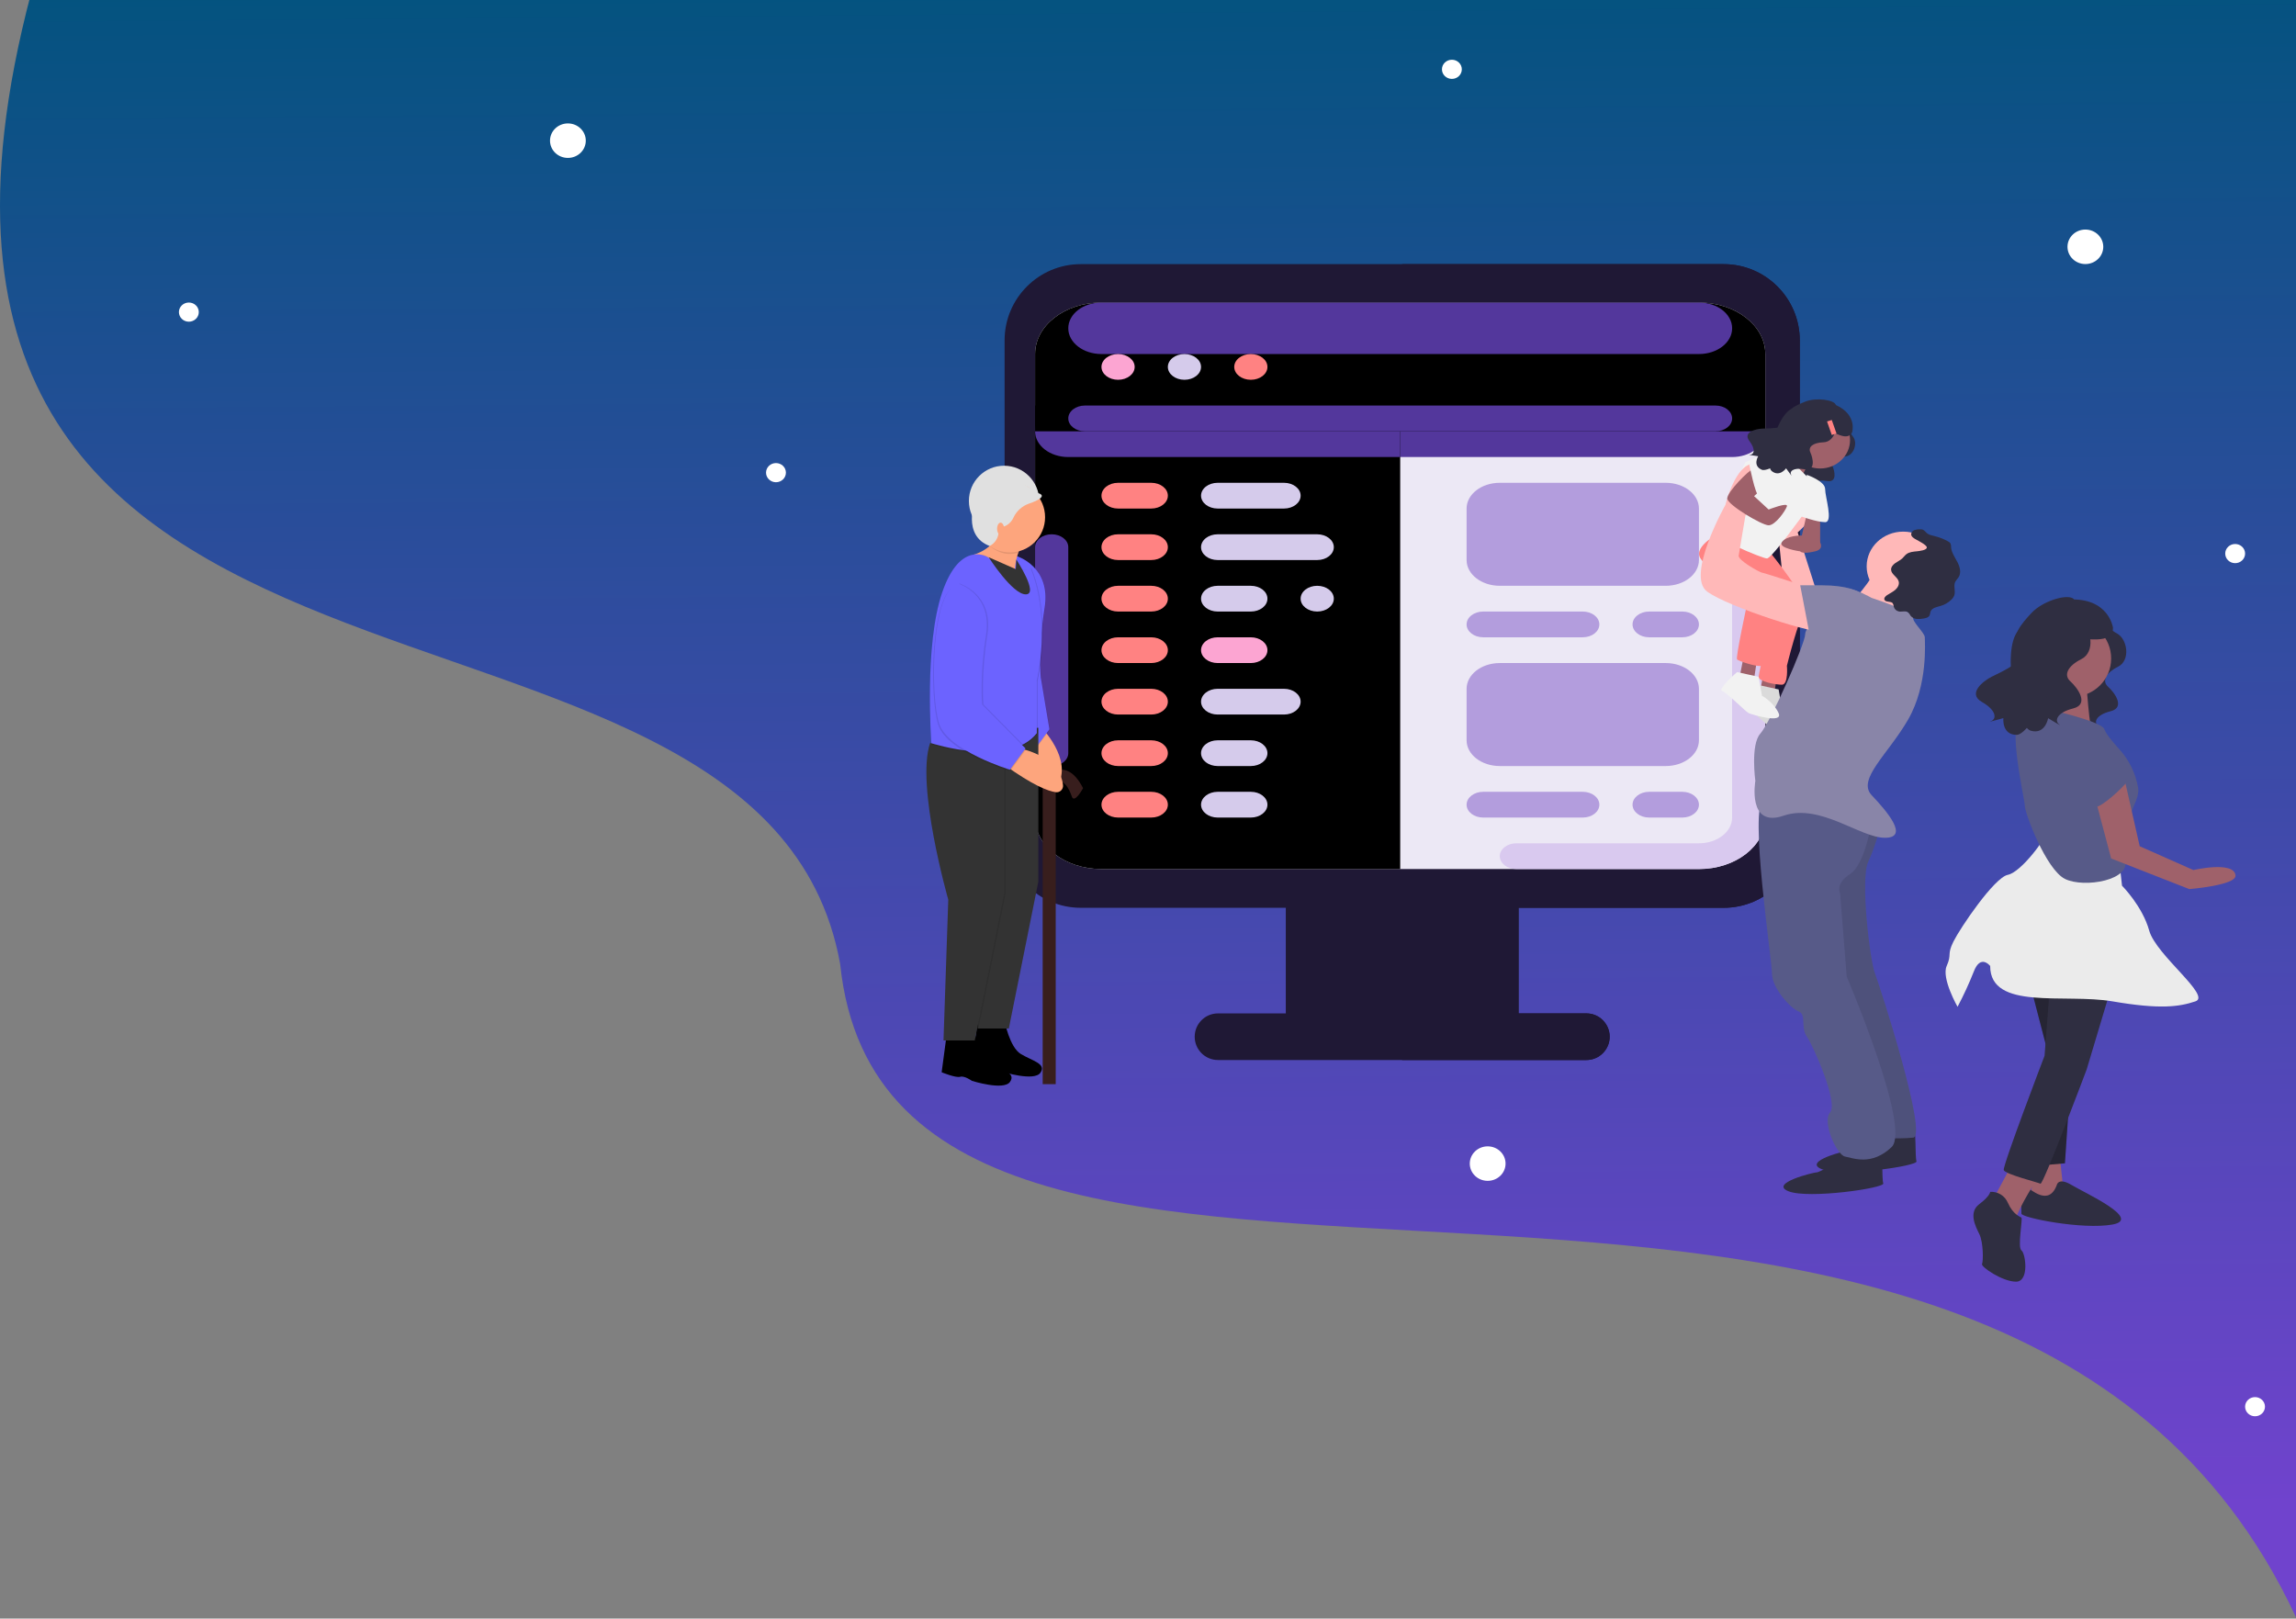 <svg width="1200" height="846" viewBox="0 0 1200 846" fill="none" xmlns="http://www.w3.org/2000/svg">
<rect x="0" y="0" width="1200" height="846" fill="#808080" stroke="none"/>
<path d="M1200 -3.837C1200 142.489 1200 675.433 1200 845.338C1041.03 503.795 466.111 766.627 439.097 503.795C397.621 274.414 -94.956 416.416 16.325 -3.837C707.595 -15.454 898.517 -3.837 1200 -3.837Z" fill="url(#paint0_linear)"/>
<g clip-path="url(#clip0)">
<path d="M672.02 457.212H793.679V546.979H672.02V457.212Z" fill="#1F1835"/>
<path d="M732.826 457.212H793.679V546.979H732.826V457.212Z" fill="#1F1835"/>
<path d="M900.877 462.31H564.823C549.578 462.31 537.219 449.937 537.219 434.674V177.886C537.219 162.622 549.578 150.249 564.823 150.249H900.877C916.123 150.249 928.481 162.622 928.481 177.886V434.674C928.481 449.936 916.122 462.31 900.877 462.31Z" fill="#F4F1F1"/>
<path d="M900.877 150.249H732.826V462.31H900.876C916.122 462.31 928.481 449.937 928.481 434.674V177.886C928.481 162.622 916.122 150.249 900.877 150.249Z" fill="#DAEAEC"/>
<path d="M829.124 529.695H636.576C629.854 529.695 624.405 535.15 624.405 541.88C624.405 548.61 629.854 554.066 636.576 554.066H829.123C835.845 554.066 841.295 548.61 841.295 541.88C841.295 535.15 835.846 529.695 829.124 529.695Z" fill="#1F1835"/>
<path d="M537.36 445.719C537.36 452.681 544.694 458.344 553.71 458.344H909.726C918.742 458.344 926.076 452.681 926.076 445.719V400.208H537.36V445.719Z" fill="#1F1835"/>
<path d="M829.124 529.695H732.826V554.066H829.123C835.845 554.066 841.295 548.61 841.295 541.88C841.295 535.15 835.846 529.695 829.124 529.695Z" fill="#1F1835"/>
<path d="M823.074 338.971C816.353 338.971 810.903 333.515 810.903 326.786V276.464C810.903 269.734 816.353 264.278 823.074 264.278C829.796 264.278 835.246 269.734 835.246 276.464V326.786C835.246 333.515 829.797 338.971 823.074 338.971Z" fill="#FFDA2D"/>
<path d="M801.59 314.6H788.652V292.37C788.652 285.64 783.203 280.184 776.481 280.184C769.759 280.184 764.31 285.64 764.31 292.37V326.786C764.31 333.515 769.759 338.971 776.481 338.971H801.59V314.6Z" fill="#E20059"/>
<path d="M869.668 223.141C862.946 223.141 857.496 228.596 857.496 235.326V314.6H856.575V338.971H869.668C876.389 338.971 881.839 333.515 881.839 326.786V235.326C881.839 228.596 876.389 223.141 869.668 223.141Z" fill="#4D2EE6"/>
<path d="M875.937 338.971H770.237C766.963 338.971 764.31 336.315 764.31 333.038V314.486H881.863V333.038C881.863 336.315 879.211 338.971 875.937 338.971Z" fill="#1F1835"/>
<path d="M732.431 458.345H909.726C918.742 458.345 926.076 452.681 926.076 445.72V400.209H732.431V458.345Z" fill="#1F1835"/>
<path d="M900.877 474.495H564.823C542.891 474.495 525.048 456.631 525.048 434.673V177.886C525.048 155.929 542.891 138.064 564.823 138.064H900.877C922.809 138.064 940.653 155.928 940.653 177.886V434.674C940.653 456.631 922.809 474.495 900.877 474.495ZM564.823 162.435C556.313 162.435 549.39 169.366 549.39 177.886V434.674C549.39 443.193 556.313 450.125 564.823 450.125H900.877C909.387 450.125 916.31 443.194 916.31 434.674V177.886C916.31 169.367 909.387 162.435 900.877 162.435H564.823Z" fill="#1F1835"/>
<path d="M900.877 138.064H732.826V162.435H900.876C909.386 162.435 916.309 169.366 916.309 177.886V434.674C916.309 443.193 909.386 450.125 900.876 450.125H732.826V474.496H900.876C922.809 474.496 940.652 456.632 940.652 434.674V177.886C940.653 155.929 922.809 138.064 900.877 138.064Z" fill="#1F1835"/>
<path d="M699.202 334.868C699.088 335.234 698.94 335.585 698.76 335.915C698.94 335.585 699.088 335.234 699.202 334.868Z" fill="#FFB64C"/>
<path d="M630.101 226.891V224.322H587.913C584.692 224.322 582.08 226.937 582.08 230.162V333.131C582.08 336.356 584.692 338.971 587.913 338.971H640.788V226.891H630.101Z" fill="#FDBF00"/>
<path d="M698.761 335.915C698.581 336.246 698.37 336.558 698.132 336.846C698.37 336.558 698.58 336.246 698.761 335.915Z" fill="#FFB64C"/>
<path d="M696.411 338.267C697.073 337.907 697.657 337.424 698.133 336.847C697.657 337.423 697.073 337.907 696.411 338.267Z" fill="#FFB64C"/>
<path d="M693.631 338.971C694.436 338.971 695.203 338.808 695.901 338.512C695.203 338.808 694.436 338.971 693.631 338.971Z" fill="#FF8700"/>
<path d="M693.631 224.322C694.436 224.322 695.203 224.485 695.901 224.781C695.203 224.485 694.436 224.322 693.631 224.322Z" fill="#FF8700"/>
<path d="M695.902 224.781C695.204 224.485 694.436 224.322 693.631 224.322H651.418V226.891H640.788V338.972H693.631C694.437 338.972 695.204 338.809 695.902 338.513C696.076 338.439 696.247 338.357 696.411 338.267C697.073 337.907 697.657 337.424 698.132 336.847C698.37 336.558 698.581 336.246 698.76 335.916C698.94 335.585 699.089 335.234 699.203 334.869C699.373 334.32 699.465 333.737 699.465 333.132V230.162C699.464 227.743 697.995 225.667 695.902 224.781Z" fill="#FF9100"/>
<path d="M640.788 270.884C634.886 270.884 630.102 266.094 630.102 260.185V224.322H651.475V260.185C651.474 266.094 646.689 270.884 640.788 270.884Z" fill="#FFE470"/>
<path d="M651.474 260.185V224.321H640.788V270.883C646.689 270.884 651.474 266.094 651.474 260.185Z" fill="#FFDA2D"/>
<g clip-path="url(#clip1)">
<path d="M575.682 158.133H887.943C907.105 158.133 922.639 170.185 922.639 185.052V427.324C922.639 442.192 907.105 454.244 887.943 454.244H575.682C556.52 454.244 540.985 442.192 540.985 427.324V185.052C540.985 170.185 556.52 158.133 575.682 158.133Z" fill="#ECE8F5"/>
<path d="M558.333 211.974H905.292C914.873 211.974 922.64 218 922.64 225.433V225.434C922.64 232.868 914.873 238.894 905.292 238.894H558.333C548.752 238.894 540.985 232.868 540.985 225.434V225.433C540.985 218 548.752 211.974 558.333 211.974Z" fill="#53379C"/>
<path d="M540.985 211.972H731.814V454.247H575.682C556.52 454.247 540.985 442.194 540.985 427.327V211.972Z" fill="black"/>
<path d="M558.334 238.891H731.814V211.972H558.334C548.752 211.969 540.983 217.993 540.979 225.426C540.975 232.86 548.739 238.888 558.32 238.891C558.325 238.891 558.329 238.891 558.334 238.891Z" fill="#53379C"/>
<path d="M575.682 158.133H887.946C907.108 158.133 922.643 170.185 922.643 185.052V225.432H540.985V185.052C540.985 170.185 556.52 158.133 575.682 158.133Z" fill="black"/>
<path d="M575.682 158.133H887.95C897.531 158.133 905.298 164.159 905.298 171.592V171.593C905.298 179.026 897.531 185.052 887.95 185.052H575.682C566.101 185.052 558.334 179.026 558.334 171.593V171.592C558.334 164.159 566.101 158.133 575.682 158.133Z" fill="#53379C"/>
<path d="M567.009 211.974H896.623C901.414 211.974 905.298 214.987 905.298 218.704C905.298 222.421 901.414 225.434 896.623 225.434H567.009C562.218 225.434 558.334 222.421 558.334 218.704C558.334 214.987 562.218 211.974 567.009 211.974Z" fill="#53379C"/>
<path d="M913.969 252.351C909.178 252.351 905.294 255.364 905.294 259.081C905.294 259.081 905.294 259.081 905.294 259.081V427.328C905.294 434.761 897.528 440.787 887.947 440.787H792.533C787.742 440.787 783.858 443.8 783.858 447.517C783.858 451.234 787.742 454.247 792.533 454.247H887.947C907.109 454.247 922.642 442.195 922.643 427.328V259.081C922.643 255.364 918.759 252.351 913.969 252.351Z" fill="#D9C9EF"/>
<path d="M549.659 279.268C554.45 279.268 558.333 282.281 558.333 285.998V393.675C558.333 397.392 554.45 400.405 549.659 400.405C544.869 400.405 540.985 397.392 540.985 393.675V285.998C540.986 282.281 544.869 279.268 549.659 279.268Z" fill="#53379C"/>
<path d="M584.359 198.514C589.149 198.514 593.033 195.501 593.033 191.784C593.033 188.067 589.149 185.054 584.359 185.054C579.568 185.054 575.684 188.067 575.684 191.784C575.684 195.501 579.568 198.514 584.359 198.514Z" fill="#FCA5D2"/>
<path d="M619.049 198.514C623.84 198.514 627.724 195.501 627.724 191.784C627.724 188.067 623.84 185.054 619.049 185.054C614.259 185.054 610.375 188.067 610.375 191.784C610.375 195.501 614.259 198.514 619.049 198.514Z" fill="#D5CBEB"/>
<path d="M653.748 198.514C658.539 198.514 662.422 195.501 662.422 191.784C662.422 188.067 658.539 185.054 653.748 185.054C648.957 185.054 645.074 188.067 645.074 191.784C645.074 195.501 648.957 198.514 653.748 198.514Z" fill="#FF8282"/>
<path d="M584.356 333.111H601.704C606.495 333.111 610.378 336.124 610.378 339.841C610.378 343.558 606.495 346.571 601.704 346.571H584.356C579.566 346.571 575.682 343.558 575.682 339.841C575.682 336.124 579.566 333.111 584.356 333.111Z" fill="#FF8282"/>
<path d="M584.356 360.026H601.704C606.495 360.026 610.378 363.04 610.378 366.756C610.378 370.473 606.495 373.486 601.704 373.486H584.356C579.566 373.486 575.682 370.473 575.682 366.756C575.682 363.039 579.566 360.026 584.356 360.026Z" fill="#FF8282"/>
<path d="M584.356 386.948H601.704C606.495 386.948 610.378 389.961 610.378 393.678C610.378 397.395 606.495 400.408 601.704 400.408H584.356C579.566 400.408 575.682 397.395 575.682 393.678C575.682 389.961 579.566 386.948 584.356 386.948Z" fill="#FF8282"/>
<path d="M584.356 413.869H601.704C606.495 413.869 610.378 416.883 610.378 420.599C610.378 424.316 606.495 427.329 601.704 427.329H584.356C579.566 427.329 575.682 424.316 575.682 420.599C575.682 416.883 579.566 413.869 584.356 413.869Z" fill="#FF8282"/>
<path d="M584.356 306.19H601.704C606.495 306.19 610.378 309.203 610.378 312.92C610.378 316.636 606.495 319.65 601.704 319.65H584.356C579.566 319.65 575.682 316.636 575.682 312.92C575.682 309.203 579.566 306.19 584.356 306.19Z" fill="#FF8282"/>
<path d="M584.356 279.268H601.704C606.495 279.268 610.378 282.281 610.378 285.998C610.378 289.715 606.495 292.728 601.704 292.728H584.356C579.566 292.728 575.682 289.715 575.682 285.998C575.682 282.281 579.566 279.268 584.356 279.268Z" fill="#FF8282"/>
<path d="M584.356 252.353H601.704C606.495 252.353 610.378 255.366 610.378 259.083C610.378 262.8 606.495 265.813 601.704 265.813H584.356C579.566 265.813 575.682 262.8 575.682 259.083C575.682 255.366 579.566 252.353 584.356 252.353Z" fill="#FF8282"/>
<path d="M636.4 333.111H653.748C658.539 333.111 662.422 336.124 662.422 339.841C662.422 343.558 658.539 346.571 653.748 346.571H636.4C631.61 346.571 627.726 343.558 627.726 339.841C627.726 336.124 631.61 333.111 636.4 333.111Z" fill="#FCA5D2"/>
<path d="M636.4 360.026H671.096C675.886 360.026 679.77 363.04 679.77 366.756C679.77 370.473 675.886 373.486 671.096 373.486H636.4C631.61 373.486 627.726 370.473 627.726 366.756C627.726 363.039 631.61 360.026 636.4 360.026Z" fill="#D5CBEB"/>
<path d="M636.4 386.948H653.748C658.539 386.948 662.422 389.961 662.422 393.678C662.422 397.395 658.539 400.408 653.748 400.408H636.4C631.61 400.408 627.726 397.395 627.726 393.678C627.726 389.961 631.61 386.948 636.4 386.948Z" fill="#D5CBEB"/>
<path d="M636.4 413.869H653.748C658.539 413.869 662.422 416.883 662.422 420.599C662.422 424.316 658.539 427.329 653.748 427.329H636.4C631.61 427.329 627.726 424.316 627.726 420.599C627.726 416.883 631.61 413.869 636.4 413.869Z" fill="#D5CBEB"/>
<path d="M636.4 306.19H653.748C658.539 306.19 662.422 309.203 662.422 312.92C662.422 316.636 658.539 319.65 653.748 319.65H636.4C631.61 319.65 627.726 316.636 627.726 312.92C627.726 309.203 631.61 306.19 636.4 306.19Z" fill="#D5CBEB"/>
<path d="M688.444 306.19C693.234 306.19 697.118 309.203 697.118 312.92C697.118 316.636 693.234 319.65 688.444 319.65C683.653 319.65 679.769 316.636 679.769 312.92C679.77 309.203 683.653 306.19 688.444 306.19Z" fill="#D5CBEB"/>
<path d="M636.4 279.268H688.441C693.232 279.268 697.116 282.281 697.116 285.998C697.116 289.715 693.232 292.728 688.441 292.728H636.4C631.61 292.728 627.726 289.715 627.726 285.998C627.726 282.281 631.61 279.268 636.4 279.268Z" fill="#D5CBEB"/>
<path d="M636.4 252.353H671.096C675.886 252.353 679.77 255.366 679.77 259.083C679.77 262.8 675.886 265.813 671.096 265.813H636.4C631.61 265.813 627.726 262.8 627.726 259.083C627.726 255.366 631.61 252.353 636.4 252.353Z" fill="#D5CBEB"/>
<path d="M783.861 346.569H870.599C880.18 346.569 887.947 352.595 887.947 360.028V386.946C887.947 394.38 880.18 400.405 870.599 400.405H783.861C774.28 400.405 766.513 394.38 766.513 386.946V360.028C766.513 352.595 774.28 346.569 783.861 346.569Z" fill="#B39DDD"/>
<path d="M775.187 413.869H827.228C832.019 413.869 835.902 416.883 835.902 420.599C835.902 424.316 832.019 427.329 827.228 427.329H775.187C770.397 427.329 766.513 424.316 766.513 420.599C766.513 416.883 770.397 413.869 775.187 413.869Z" fill="#B39DDD"/>
<path d="M861.922 413.869H879.27C884.06 413.869 887.944 416.883 887.944 420.599C887.944 424.316 884.06 427.329 879.27 427.329H861.922C857.132 427.329 853.248 424.316 853.248 420.599C853.248 416.883 857.132 413.869 861.922 413.869Z" fill="#B39DDD"/>
<path d="M783.861 252.353H870.599C880.18 252.353 887.947 258.379 887.947 265.812V292.73C887.947 300.164 880.18 306.19 870.599 306.19H783.861C774.28 306.19 766.513 300.164 766.513 292.73V265.812C766.513 258.379 774.28 252.353 783.861 252.353Z" fill="#B39DDD"/>
<path d="M775.187 319.647H827.228C832.019 319.647 835.902 322.661 835.902 326.377C835.902 330.094 832.019 333.107 827.228 333.107H775.187C770.397 333.107 766.513 330.094 766.513 326.377C766.513 322.66 770.397 319.647 775.187 319.647Z" fill="#B39DDD"/>
<path d="M861.922 319.647H879.27C884.06 319.647 887.944 322.661 887.944 326.377C887.944 330.094 884.06 333.107 879.27 333.107H861.922C857.132 333.107 853.248 330.094 853.248 326.377C853.248 322.66 857.132 319.647 861.922 319.647Z" fill="#B39DDD"/>
</g>
</g>
<path d="M551.769 407.665H544.962V566.677H551.769V407.665Z" fill="#381E1D"/>
<path d="M544.962 407.665C544.962 407.665 556.534 393.127 566.063 411.981C566.063 411.981 561.525 420.386 560.164 416.297C558.803 412.208 555.542 406.096 551.727 409.72" fill="#381E1D"/>
<path d="M543.939 379.892C543.939 379.892 561.06 396.766 552.629 411.019C552.368 411.46 552.01 411.835 551.582 412.117C551.154 412.398 550.668 412.579 550.16 412.644C549.652 412.709 549.136 412.657 548.652 412.492C548.167 412.328 547.726 412.055 547.362 411.694C544.456 408.816 539.86 401.667 534.214 383.981L543.939 379.892Z" fill="#FDA57D"/>
<path opacity="0.1" d="M531.916 291.019C531.916 291.019 549.613 296.471 546.21 317.824C542.807 339.177 544.168 354.169 544.168 354.169L548.706 381.428L540.538 392.559C540.538 392.559 526.47 378.475 521.705 364.164C516.941 349.853 517.395 293.291 531.916 291.019Z" fill="black"/>
<path d="M531.689 290.792C531.689 290.792 549.387 296.244 545.983 317.597C542.58 338.95 543.941 353.942 543.941 353.942L548.479 381.201L540.311 392.332C540.311 392.332 526.243 378.248 521.479 363.937C516.714 349.626 517.168 293.063 531.689 290.792Z" fill="#6C63FF"/>
<path d="M510.936 533.948L508.035 555.7C508.035 555.7 515.482 558.752 517.714 558.062C519.946 557.371 523.858 560.178 523.858 560.178C523.858 560.178 540.5 565.442 543.768 560.712C547.036 555.982 539.623 554.536 533.609 550.97C527.594 547.405 525.051 533.643 525.051 533.643L510.936 533.948Z" fill="black"/>
<path d="M542.693 380.406V460.821L527.264 537.6H510.928L513.424 464.001C513.424 464.001 496.407 404.485 503.894 382.223L542.693 380.406Z" fill="#333333"/>
<path d="M530.107 390.552C530.107 390.552 553.895 393.923 555.584 410.401C555.636 410.911 555.571 411.426 555.394 411.907C555.218 412.388 554.934 412.823 554.564 413.178C554.195 413.532 553.749 413.798 553.261 413.954C552.774 414.11 552.257 414.153 551.751 414.08C547.704 413.497 539.763 410.486 524.718 399.629L530.107 390.552Z" fill="#FDA57D"/>
<path d="M533.05 287.157C533.05 287.157 529.193 293.745 530.781 305.103C530.781 305.103 507.978 303.172 508.659 289.997C508.659 289.997 519.777 287.271 522.386 277.162L533.05 287.157Z" fill="#FDA57D"/>
<path d="M495.053 538.718L492.152 560.47C492.152 560.47 499.6 563.523 501.831 562.832C504.063 562.141 507.975 564.949 507.975 564.949C507.975 564.949 524.617 570.212 527.885 565.482C531.154 560.753 523.741 559.306 517.726 555.741C511.712 552.175 509.169 538.413 509.169 538.413L495.053 538.718Z" fill="black"/>
<path opacity="0.1" d="M525.563 386.653V467.067L510.134 543.847H493.798L496.293 470.248C496.293 470.248 479.276 410.732 486.764 388.47L525.563 386.653Z" fill="black"/>
<path d="M524.882 386.653V467.067L509.453 543.847H493.117L495.613 470.248C495.613 470.248 478.596 410.732 486.083 388.47L524.882 386.653Z" fill="#333333"/>
<path opacity="0.1" d="M516.714 291.246C516.714 291.246 502.419 281.933 492.89 309.646C483.36 337.359 487.218 388.47 487.218 388.47C487.218 388.47 527.832 401.646 542.353 383.246V355.759C542.353 355.759 550.067 324.411 539.176 297.152C539.176 297.152 529.647 301.014 516.714 291.246Z" fill="black"/>
<path opacity="0.1" d="M516.26 291.928C516.26 291.928 501.966 282.614 492.436 310.328C482.907 338.041 486.764 389.152 486.764 389.152C486.764 389.152 527.378 402.327 541.899 383.927V356.441C541.899 356.441 549.614 325.093 538.723 297.834C538.723 297.834 529.193 301.695 516.26 291.928Z" fill="black"/>
<path d="M516.26 291.246C516.26 291.246 501.966 281.933 492.436 309.646C482.907 337.359 486.764 388.47 486.764 388.47C486.764 388.47 527.378 401.646 541.899 383.246V355.759C541.899 355.759 549.614 324.411 538.723 297.152C538.723 297.152 529.193 301.014 516.26 291.246Z" fill="#6C63FF"/>
<path opacity="0.1" d="M501.739 305.103C501.739 305.103 519.437 310.555 516.033 331.908C512.63 353.261 513.991 368.253 513.991 368.253L536.681 391.196L528.512 402.327C528.512 402.327 496.293 392.559 491.529 378.248C486.764 363.937 487.218 307.374 501.739 305.103Z" fill="black"/>
<path opacity="0.1" d="M500.604 305.784C500.604 305.784 518.302 311.236 514.899 332.589C511.495 353.942 512.857 368.935 512.857 368.935L535.546 391.878L527.378 403.008C527.378 403.008 495.159 393.241 490.394 378.93C485.629 364.619 486.083 308.056 500.604 305.784Z" fill="black"/>
<path d="M501.058 305.103C501.058 305.103 518.756 310.555 515.352 331.908C511.949 353.261 513.31 368.253 513.31 368.253L536 391.196L527.832 402.327C527.832 402.327 495.613 392.559 490.848 378.248C486.083 363.937 486.537 307.374 501.058 305.103Z" fill="#6C63FF"/>
<path opacity="0.1" d="M522.046 277.957L532.71 287.952C532.536 288.267 532.377 288.59 532.236 288.92C530.688 289.333 529.093 289.543 527.491 289.542C523.418 289.542 519.874 287.471 516.827 285.226C518.957 283.3 520.784 281.433 522.046 277.957Z" fill="black"/>
<path d="M524.769 280.229C534.919 280.229 543.147 271.991 543.147 261.829C543.147 251.667 534.919 243.429 524.769 243.429C514.619 243.429 506.39 251.667 506.39 261.829C506.39 271.991 514.619 280.229 524.769 280.229Z" fill="#E0E0E0"/>
<path d="M527.832 288.747C537.982 288.747 546.21 280.509 546.21 270.347C546.21 260.186 537.982 251.948 527.832 251.948C517.682 251.948 509.453 260.186 509.453 270.347C509.453 280.509 517.682 288.747 527.832 288.747Z" fill="#FDA57D"/>
<path d="M509.567 261.829C509.567 261.829 502.685 279.871 517.243 285.388C518.456 284.768 519.504 283.869 520.302 282.765C521.1 281.662 521.625 280.384 521.835 279.037C522.045 277.691 521.932 276.314 521.508 275.019C521.083 273.724 520.358 272.549 519.392 271.589L509.567 261.829Z" fill="#E0E0E0"/>
<path d="M542.702 257.79C542.702 257.79 549.046 259.33 537.928 263.192C536.098 263.807 534.414 264.792 532.981 266.087C531.548 267.381 530.396 268.957 529.597 270.717C529.1 271.789 528.387 272.749 527.504 273.535C526.622 274.322 525.587 274.919 524.465 275.289C523.343 275.66 522.157 275.796 520.98 275.689C519.803 275.583 518.66 275.236 517.623 274.67L514.105 272.733L507.979 258.422L515.239 250.017L527.718 248.427L542.702 257.79Z" fill="#E0E0E0"/>
<path d="M522.953 279.547C523.956 279.547 524.769 278.124 524.769 276.367C524.769 274.611 523.956 273.187 522.953 273.187C521.951 273.187 521.138 274.611 521.138 276.367C521.138 278.124 521.951 279.547 522.953 279.547Z" fill="#FDA57D"/>
<path d="M516.714 291.246C516.714 291.246 529.08 310.668 536.113 310.668C543.147 310.668 531.181 292.456 531.181 292.456L530.895 297.493L516.714 291.246Z" fill="#333333"/>
<path d="M967.35 223.282C967.35 223.282 965.809 224.96 968.45 228.208C971.092 231.456 968.959 238.502 963.94 238.682C958.921 238.861 956.487 240.858 957.697 243.489C958.907 246.119 960.361 252.369 954.896 251.419C949.43 250.468 947.703 252.535 948.67 254.124C949.638 255.713 946.233 250.965 946.233 250.965C946.233 250.965 943.187 255.275 939.449 252.258C935.711 249.24 934.225 221.889 941.846 221.425C949.467 220.962 967.35 223.282 967.35 223.282Z" fill="#2F2E41"/>
<path d="M928.715 353.354L926.978 364.902H919.163L921.768 351.704L928.715 353.354Z" fill="#9F616A"/>
<path d="M918.295 357.891C918.295 357.891 907.875 366.964 910.48 367.789C913.085 368.614 922.637 378.513 924.374 379.337C925.927 380.075 942.609 385.112 940.004 379.337C937.399 373.563 931.32 370.264 931.32 370.264L929.584 360.365L918.295 357.891Z" fill="#F2F2F2"/>
<path opacity="0.1" d="M918.295 357.891C918.295 357.891 907.875 366.964 910.48 367.789C913.085 368.614 922.637 378.513 924.374 379.337C925.927 380.075 942.609 385.112 940.004 379.337C937.399 373.563 931.32 370.264 931.32 370.264L929.584 360.365L918.295 357.891Z" fill="black"/>
<path d="M918.295 344.692L916.558 356.241H908.743L911.348 343.042L918.295 344.692Z" fill="#9F616A"/>
<path d="M950.95 314.037L939.569 278.289C939.569 278.289 958.673 261.792 945.648 256.842C932.623 251.893 929.149 276.64 929.149 276.64L933.491 319.533H950.858L950.95 314.037Z" fill="#FFB8B8"/>
<path d="M924.374 287.776C924.374 287.776 946.816 315.12 943.41 319.183C940.004 323.245 933.925 347.992 933.925 347.992C933.925 347.992 934.794 357.891 931.32 357.891C927.847 357.891 919.163 356.241 919.163 353.766C919.163 351.291 926.979 319.946 926.979 319.946L904.402 291.9L924.374 287.776Z" fill="#FF8282"/>
<path d="M922.637 289.425L900.06 277.877C900.06 277.877 884.429 285.301 888.771 291.9C893.113 298.499 913.085 315.821 913.085 315.821C913.085 315.821 907.006 343.867 907.875 344.692C908.743 345.517 918.295 348.817 920.9 347.992C923.505 347.167 937.398 314.997 933.925 313.347C930.452 311.697 919.163 294.375 919.163 294.375L922.637 289.425Z" fill="#FF8282"/>
<path d="M984.289 592.157C984.289 592.157 968.659 601.231 966.922 601.231C965.185 601.231 941.74 607.005 952.16 611.129C962.58 615.254 1002.52 609.48 1001.66 607.005C1000.79 604.53 1001.66 589.682 999.919 589.682C998.183 589.682 984.289 592.157 984.289 592.157Z" fill="#2F2E41"/>
<path d="M966.922 603.705C966.922 603.705 951.292 612.779 949.555 612.779C947.819 612.779 924.373 618.553 934.794 622.678C945.214 626.802 985.158 621.028 984.289 618.553C983.421 616.079 984.289 601.231 982.553 601.231C980.816 601.231 966.922 603.705 966.922 603.705Z" fill="#2F2E41"/>
<path d="M983.421 428.83C983.421 428.83 980.816 441.204 976.474 450.277C972.132 459.351 977.342 502.245 979.947 508.844C982.552 515.443 1007.73 593.807 999.919 594.632C992.104 595.457 976.474 594.632 976.474 594.632L951.292 519.567L955.634 418.932L983.421 428.83Z" fill="#575A88"/>
<path opacity="0.1" d="M983.421 428.83C983.421 428.83 980.816 441.204 976.474 450.277C972.132 459.351 977.342 502.245 979.947 508.844C982.552 515.443 1007.73 593.807 999.919 594.632C992.104 595.457 976.474 594.632 976.474 594.632L951.292 519.567L955.634 418.932L983.421 428.83Z" fill="black"/>
<path d="M978.211 429.655C978.211 429.655 974.737 451.927 966.922 456.876C959.107 461.826 961.712 466.775 961.712 466.775L965.185 510.494C965.185 510.494 999.051 589.682 988.631 599.581C978.211 609.48 968.659 605.355 964.317 604.53C959.975 603.705 952.16 586.383 956.502 581.434C960.844 576.484 947.819 546.788 944.345 541.839C940.872 536.89 944.345 530.291 940.003 528.641C935.662 526.991 926.11 516.268 926.11 508.844C926.11 501.42 913.953 422.231 921.768 417.282C929.583 412.333 979.678 427.497 979.678 427.497L978.211 429.655Z" fill="#575A88"/>
<path d="M994.709 314.172C984.159 314.172 975.606 306.047 975.606 296.024C975.606 286.002 984.159 277.877 994.709 277.877C1005.26 277.877 1013.81 286.002 1013.81 296.024C1013.81 306.047 1005.26 314.172 994.709 314.172Z" fill="#FFB8B8"/>
<path d="M951.292 244.882C942.66 244.882 935.662 238.234 935.662 230.034C935.662 221.834 942.66 215.186 951.292 215.186C959.924 215.186 966.922 221.834 966.922 230.034C966.922 238.234 959.924 244.882 951.292 244.882Z" fill="#9F616A"/>
<path d="M981.684 296.024C981.684 296.024 971.264 314.172 966.054 314.172C960.844 314.172 986.894 333.144 986.894 333.144C986.894 333.144 995.578 309.222 997.315 308.398C999.051 307.573 981.684 296.024 981.684 296.024Z" fill="#FFB8B8"/>
<path d="M978.211 312.522C978.211 312.522 1000.79 319.946 999.919 322.421C999.051 324.895 1006 330.669 1006 333.144C1006 335.619 1007.73 357.89 997.314 376.038C986.894 394.185 970.396 407.383 978.211 415.632C986.026 423.881 998.183 437.904 985.158 437.904C972.132 437.904 951.292 419.757 932.189 426.356C913.085 432.955 917.427 408.208 917.427 408.208C917.427 408.208 914.822 389.236 920.032 383.462C925.242 377.688 943.477 336.444 943.477 331.494C943.477 326.545 960.844 307.573 965.186 307.573C969.527 307.573 978.211 312.522 978.211 312.522Z" fill="#8985A8"/>
<path d="M946.95 239.107C946.95 239.107 939.879 251.879 939.507 254.154C939.135 256.43 926.978 239.107 926.978 239.107L940.872 230.034L946.95 239.107Z" fill="#9F616A"/>
<path d="M944.345 249.006L929.583 234.158L912.216 241.582C912.216 241.582 896.02 275.402 895 277.877C893.981 280.352 920.9 291.9 923.505 291.9C926.11 291.9 944.345 266.329 944.345 266.329C944.345 266.329 948.687 253.955 944.345 249.006Z" fill="#F2F2F2"/>
<path d="M951.292 268.803V283.651H940.872L944.299 268.803H951.292Z" fill="#9F616A"/>
<path d="M945.347 279.939C946.663 279.922 947.954 280.287 949.047 280.985C950.14 281.683 950.983 282.681 951.464 283.845C952.143 285.589 951.912 287.422 948.687 288.188C941.74 289.838 940.872 288.188 940.872 288.188C940.872 288.188 928.813 286.538 931.369 283.239C933.925 279.939 940.872 279.939 940.872 279.939H945.347Z" fill="#9F616A"/>
<path d="M907.875 351.291C907.875 351.291 897.455 360.365 900.06 361.19C902.665 362.015 912.216 371.913 913.953 372.738C915.506 373.476 932.188 378.513 929.583 372.738C926.978 366.964 920.9 363.665 920.9 363.665L919.163 353.766L907.875 351.291Z" fill="#F2F2F2"/>
<path d="M1001.52 282.055C1000.32 281.39 998.909 280.561 998.875 279.246C998.906 278.763 999.085 278.298 999.39 277.91C999.695 277.522 1000.11 277.227 1000.59 277.061C1001.56 276.746 1002.58 276.615 1003.59 276.677C1003.98 276.658 1004.37 276.695 1004.75 276.786C1005.74 277.076 1006.31 278.03 1007.09 278.678C1008.22 279.618 1009.78 279.894 1011.23 280.253C1013.67 280.853 1016.01 281.774 1018.18 282.987C1018.61 283.193 1018.98 283.486 1019.28 283.846C1019.62 284.509 1019.77 285.245 1019.72 285.981C1019.92 288.78 1021.68 291.216 1023 293.726C1024.32 296.235 1025.19 299.362 1023.64 301.75C1023.03 302.494 1022.45 303.267 1021.92 304.066C1020.83 306.238 1022.19 308.911 1021.4 311.199C1021.05 312.099 1020.48 312.91 1019.74 313.567C1018.21 315.026 1016.34 316.106 1014.27 316.714C1012.29 317.291 1009.85 317.676 1009.07 319.494C1008.74 320.275 1008.81 321.194 1008.34 321.908C1007.76 322.793 1006.57 323.079 1005.49 323.268C1004.28 323.531 1003.03 323.617 1001.79 323.522C1001.17 323.471 1000.57 323.301 1000.02 323.023C999.475 322.744 998.993 322.362 998.605 321.901C998.254 321.25 997.821 320.642 997.314 320.092C996.056 319.094 994.147 319.883 992.532 319.618C991.877 319.501 991.272 319.209 990.787 318.776C990.301 318.343 989.956 317.788 989.791 317.175C989.747 316.522 989.557 315.885 989.235 315.307C988.232 314.088 985.594 314.949 984.931 313.535C984.501 312.617 985.401 311.647 986.272 311.075C987.691 310.142 989.277 309.425 990.55 308.318C991.823 307.211 992.764 305.555 992.366 303.96C991.768 301.569 988.481 300.252 988.372 297.796C988.31 296.389 989.374 295.154 990.566 294.316C991.757 293.479 993.138 292.877 994.203 291.897C994.981 291.181 995.568 290.283 996.415 289.64C997.945 288.477 1000.04 288.336 1001.99 288.146C1003.03 288.044 1007.21 287.586 1007.04 286.073C1006.91 284.816 1002.58 282.646 1001.52 282.055Z" fill="#2F2E41"/>
<path d="M944.345 248.181C944.345 248.181 953.897 251.481 953.897 255.605C953.897 259.729 958.239 272.928 953.897 272.928C949.555 272.928 940.872 269.761 940.872 269.761L944.345 248.181Z" fill="#F2F2F2"/>
<path d="M946.95 307.573C946.95 307.573 921.768 299.324 920.9 299.324C920.032 299.324 907.875 292.725 908.743 290.25L912.217 269.628C912.217 269.628 926.11 242.407 916.558 242.407C907.007 242.407 901.796 263.854 901.796 263.854C901.796 263.854 880.956 300.974 892.245 309.222C903.533 317.471 950.424 332.319 953.029 329.844C955.634 327.37 946.95 307.573 946.95 307.573Z" fill="#FFB8B8"/>
<path d="M922.636 253.955L916.775 259.321L924.373 266.329C924.373 266.329 934.793 262.204 933.925 264.679C933.057 267.153 927.847 274.577 924.373 274.577C920.9 274.577 902.822 263.854 902.743 260.554C902.664 257.255 913.953 245.707 916.558 244.882C919.163 244.057 922.636 253.955 922.636 253.955Z" fill="#9F616A"/>
<path d="M933.658 248.206C933.658 248.206 920.9 258.905 919.163 258.905C917.426 258.905 914.268 242.83 914.268 242.83C914.268 242.83 924.562 236.458 928.375 238.195C932.188 239.932 933.658 248.206 933.658 248.206Z" fill="#F2F2F2"/>
<path d="M978.211 317.471C978.211 317.471 978.211 305.923 952.16 305.923H940.872L946.082 333.144L963.449 338.093L978.211 317.471Z" fill="#8985A8"/>
<path d="M921.307 224.016C923.86 224.004 926.41 223.855 928.946 223.568C930.937 218.998 933.473 215.163 936.216 213.733C938.163 212.078 941.165 210.875 943.521 209.924C949.307 207.589 958.939 209.046 959.502 211.701C970.887 216.869 968.01 225.944 968.01 225.944C966.241 229.497 962.272 227.922 958.905 226.314C958.045 228.889 956.015 231.074 953.107 231.178C947.547 231.377 944.851 233.589 946.192 236.503C947.532 239.417 949.143 246.34 943.088 245.288C937.033 244.235 935.12 246.525 936.192 248.285C937.263 250.045 933.492 244.785 933.492 244.785C933.492 244.785 930.118 249.56 925.976 246.217C925.558 245.834 925.259 245.348 925.114 244.813C923.188 245.6 921.662 245.899 920.796 245.531C915.836 243.423 918.917 238.472 918.917 238.472C918.917 238.472 912.294 237.507 914.428 237.667C916.562 237.827 917.912 235.2 914.301 230.464C910.691 225.728 917.962 224.123 921.307 224.016Z" fill="#2F2E41"/>
<path d="M954.901 220.303L957.373 219.522L959.84 226.566L957.369 227.347L954.901 220.303Z" fill="#FF8282"/>
<path d="M1101.79 324.827C1101.79 324.827 1100.81 328.109 1106.38 331.063C1111.95 334.017 1113.59 345.175 1107.04 348.457C1100.48 351.739 1098.51 356.006 1101.79 358.96C1105.07 361.913 1110.97 369.79 1103.1 371.759C1095.24 373.728 1094.25 377.667 1096.55 379.308C1098.84 380.949 1091.3 376.354 1091.3 376.354C1091.3 376.354 1089.99 384.231 1083.11 382.261C1076.22 380.292 1056.88 342.878 1066.72 337.627C1076.55 332.376 1101.79 324.827 1101.79 324.827Z" fill="#2F2E41"/>
<path d="M1076.39 603.066L1078.52 622.981L1069.29 628.671L1060.76 627.248L1065.02 603.066H1076.39Z" fill="#9F616A"/>
<path d="M1083.5 364.086C1094.48 364.086 1103.39 355.169 1103.39 344.17C1103.39 333.172 1094.48 324.255 1083.5 324.255C1072.51 324.255 1063.6 333.172 1063.6 344.17C1063.6 355.169 1072.51 364.086 1083.5 364.086Z" fill="#9F616A"/>
<path d="M1090.24 353.772C1090.24 353.772 1092.02 384.001 1094.15 384.001C1096.28 384.001 1069.29 382.578 1069.29 382.578C1069.29 382.578 1080.65 362.663 1074.97 356.262C1069.29 349.861 1090.24 353.772 1090.24 353.772Z" fill="#9F616A"/>
<path d="M1060.76 513.449L1070 549.01L1062.89 609.467L1079.23 608.044L1085.63 513.449H1060.76Z" fill="#2F2E41"/>
<path opacity="0.2" d="M1060.76 513.449L1070 549.01L1062.89 609.467L1079.23 608.044L1085.63 513.449H1060.76Z" fill="black"/>
<path d="M1074.97 619.425C1074.97 619.425 1075.68 615.157 1082.79 619.425C1089.89 623.692 1119.73 637.206 1104.1 640.051C1088.47 642.896 1056.5 636.495 1056.5 634.361C1056.5 632.227 1055.79 618.713 1058.63 620.136C1061.47 621.558 1070.71 630.805 1074.97 619.425Z" fill="#2F2E41"/>
<path d="M1065.73 614.446C1065.73 614.446 1054.37 632.227 1053.66 637.206C1052.95 642.185 1042.29 625.826 1042.29 625.826L1052.24 607.333L1065.73 614.446Z" fill="#9F616A"/>
<path d="M1103.39 516.293L1090.6 558.968C1090.6 558.968 1067.87 619.425 1066.45 618.713C1065.02 618.002 1047.97 613.735 1047.26 611.601C1046.55 609.467 1068.58 551.856 1068.58 551.856L1071.42 514.871L1103.39 516.293Z" fill="#2F2E41"/>
<path d="M1040.16 622.981C1042.1 622.847 1044.03 623.324 1045.69 624.344C1047.34 625.364 1048.64 626.877 1049.4 628.671C1052.24 635.072 1055.79 635.783 1056.5 636.495C1057.21 637.206 1054.37 652.142 1056.5 653.565C1058.63 654.987 1060.76 669.923 1053.66 669.923C1046.55 669.923 1035.19 662.1 1035.9 660.677C1036.61 659.255 1036.61 649.297 1034.48 645.03C1032.35 640.762 1028.79 633.65 1034.48 629.382C1040.16 625.115 1040.16 622.981 1040.16 622.981Z" fill="#2F2E41"/>
<path d="M1107.65 450.147L1109.07 462.949C1109.07 462.949 1119.73 473.618 1123.28 486.421C1126.83 499.223 1155.96 520.561 1147.43 523.406C1138.91 526.251 1128.96 527.673 1104.1 523.406C1079.23 519.138 1040.16 528.384 1040.16 504.913C1040.16 504.913 1035.19 498.512 1031.63 507.758C1029.13 514.074 1026.29 520.247 1023.11 526.251C1023.11 526.251 1014.58 511.314 1017.43 504.913C1020.27 498.512 1017.43 499.223 1020.98 492.111C1024.53 484.998 1042.29 458.682 1049.4 457.259C1056.5 455.837 1070 437.344 1069.29 435.211C1068.58 433.077 1107.65 450.147 1107.65 450.147Z" fill="#EBEBEB"/>
<path d="M1069.29 370.487C1069.29 370.487 1098.41 376.888 1099.84 381.156C1100.63 383.556 1104.36 387.982 1107.46 391.395C1112.7 397.072 1116.18 404.147 1117.49 411.765C1118.23 416.302 1115.11 420.382 1113.69 425.609C1109.43 441.256 1106.23 437.344 1110.49 448.724C1114.75 460.104 1089.18 464.372 1079.23 459.393C1069.29 454.414 1058.28 424.897 1058.28 421.341C1058.28 417.785 1048.68 377.599 1056.5 374.754C1064.31 371.909 1069.29 370.487 1069.29 370.487Z" fill="#575A88"/>
<path d="M1109.78 404.627L1118.31 442.323L1146.37 454.77C1146.37 454.77 1167.68 449.791 1168.39 457.615C1168.85 462.723 1144.24 464.728 1144.24 464.728L1103.39 448.724L1094.15 413.873L1109.78 404.627Z" fill="#9F616A"/>
<path d="M1099.84 390.402C1099.84 390.402 1117.6 401.071 1113.33 406.761C1109.07 412.451 1098.41 421.697 1095.57 421.697C1092.73 421.697 1090.6 404.627 1090.6 399.648C1090.6 394.669 1099.84 390.402 1099.84 390.402Z" fill="#575A88"/>
<path d="M1082.06 318.31C1082.06 318.31 1080.98 321.946 1087.15 325.218C1093.32 328.49 1095.14 340.852 1087.87 344.487C1080.61 348.123 1078.43 352.85 1082.06 356.122C1085.7 359.394 1092.23 368.12 1083.52 370.301C1074.8 372.483 1073.71 376.846 1076.25 378.664C1078.8 380.481 1070.44 375.391 1070.44 375.391C1070.44 375.391 1068.99 384.117 1061.36 381.936C1053.74 379.754 1046.13 340.1 1054.63 329.887C1062.54 320.391 1082.06 318.31 1082.06 318.31Z" fill="#2F2E41"/>
<path d="M1084.38 314.567C1084.38 309.241 1068.47 313.068 1061.64 320.505C1056.91 325.655 1049.74 333.404 1055.75 338.865C1061.77 344.327 1045.44 351.487 1041.06 353.657C1036.69 355.828 1028.04 362.466 1035.85 366.92C1043.65 371.373 1043.53 375.868 1040.59 376.933C1037.65 377.997 1047.06 375.35 1047.06 375.35C1047.06 375.35 1046.11 384.145 1054.04 384.103C1061.98 384.061 1084.73 340.422 1079.29 328.292C1074.24 317.014 1084.38 314.567 1084.38 314.567Z" fill="#2F2E41"/>
<path d="M1080.94 313.4C1102.22 312.117 1104.36 328.158 1104.36 328.158C1104.21 337.441 1089.49 332.918 1085.4 334.302C1080.46 330.748 1070.95 324.025 1064.15 319.227C1069.09 315.745 1074.91 313.726 1080.94 313.4Z" fill="#2F2E41"/>
<ellipse cx="296.811" cy="73.525" rx="9.351" ry="9.015" fill="white"/>
<ellipse cx="758.825" cy="36.231" rx="5.195" ry="5.009" fill="white"/>
<ellipse cx="1178.59" cy="735.265" rx="5.195" ry="5.009" fill="white"/>
<ellipse cx="1168.2" cy="289.353" rx="5.195" ry="5.009" fill="white"/>
<ellipse cx="98.706" cy="163.139" rx="5.195" ry="5.009" fill="white"/>
<ellipse cx="405.561" cy="247.051" rx="5.195" ry="5.009" fill="white"/>
<ellipse cx="777.528" cy="608.203" rx="9.351" ry="9.015" fill="white"/>
<ellipse cx="1089.92" cy="129.004" rx="9.351" ry="9.015" fill="white"/>
<defs>
<linearGradient id="paint0_linear" x1="734.79" y1="-19.787" x2="741.072" y2="790.245" gradientUnits="userSpaceOnUse">
<stop stop-color="#02537E"/>
<stop offset="1" stop-color="#7043CD"/>
</linearGradient>
<clipPath id="clip0">
<rect width="415.605" height="416.092" fill="white" transform="translate(525.048 138.019)"/>
</clipPath>
<clipPath id="clip1">
<rect width="381.664" height="296.119" fill="white" transform="translate(540.979 158.13)"/>
</clipPath>
</defs>
</svg>
